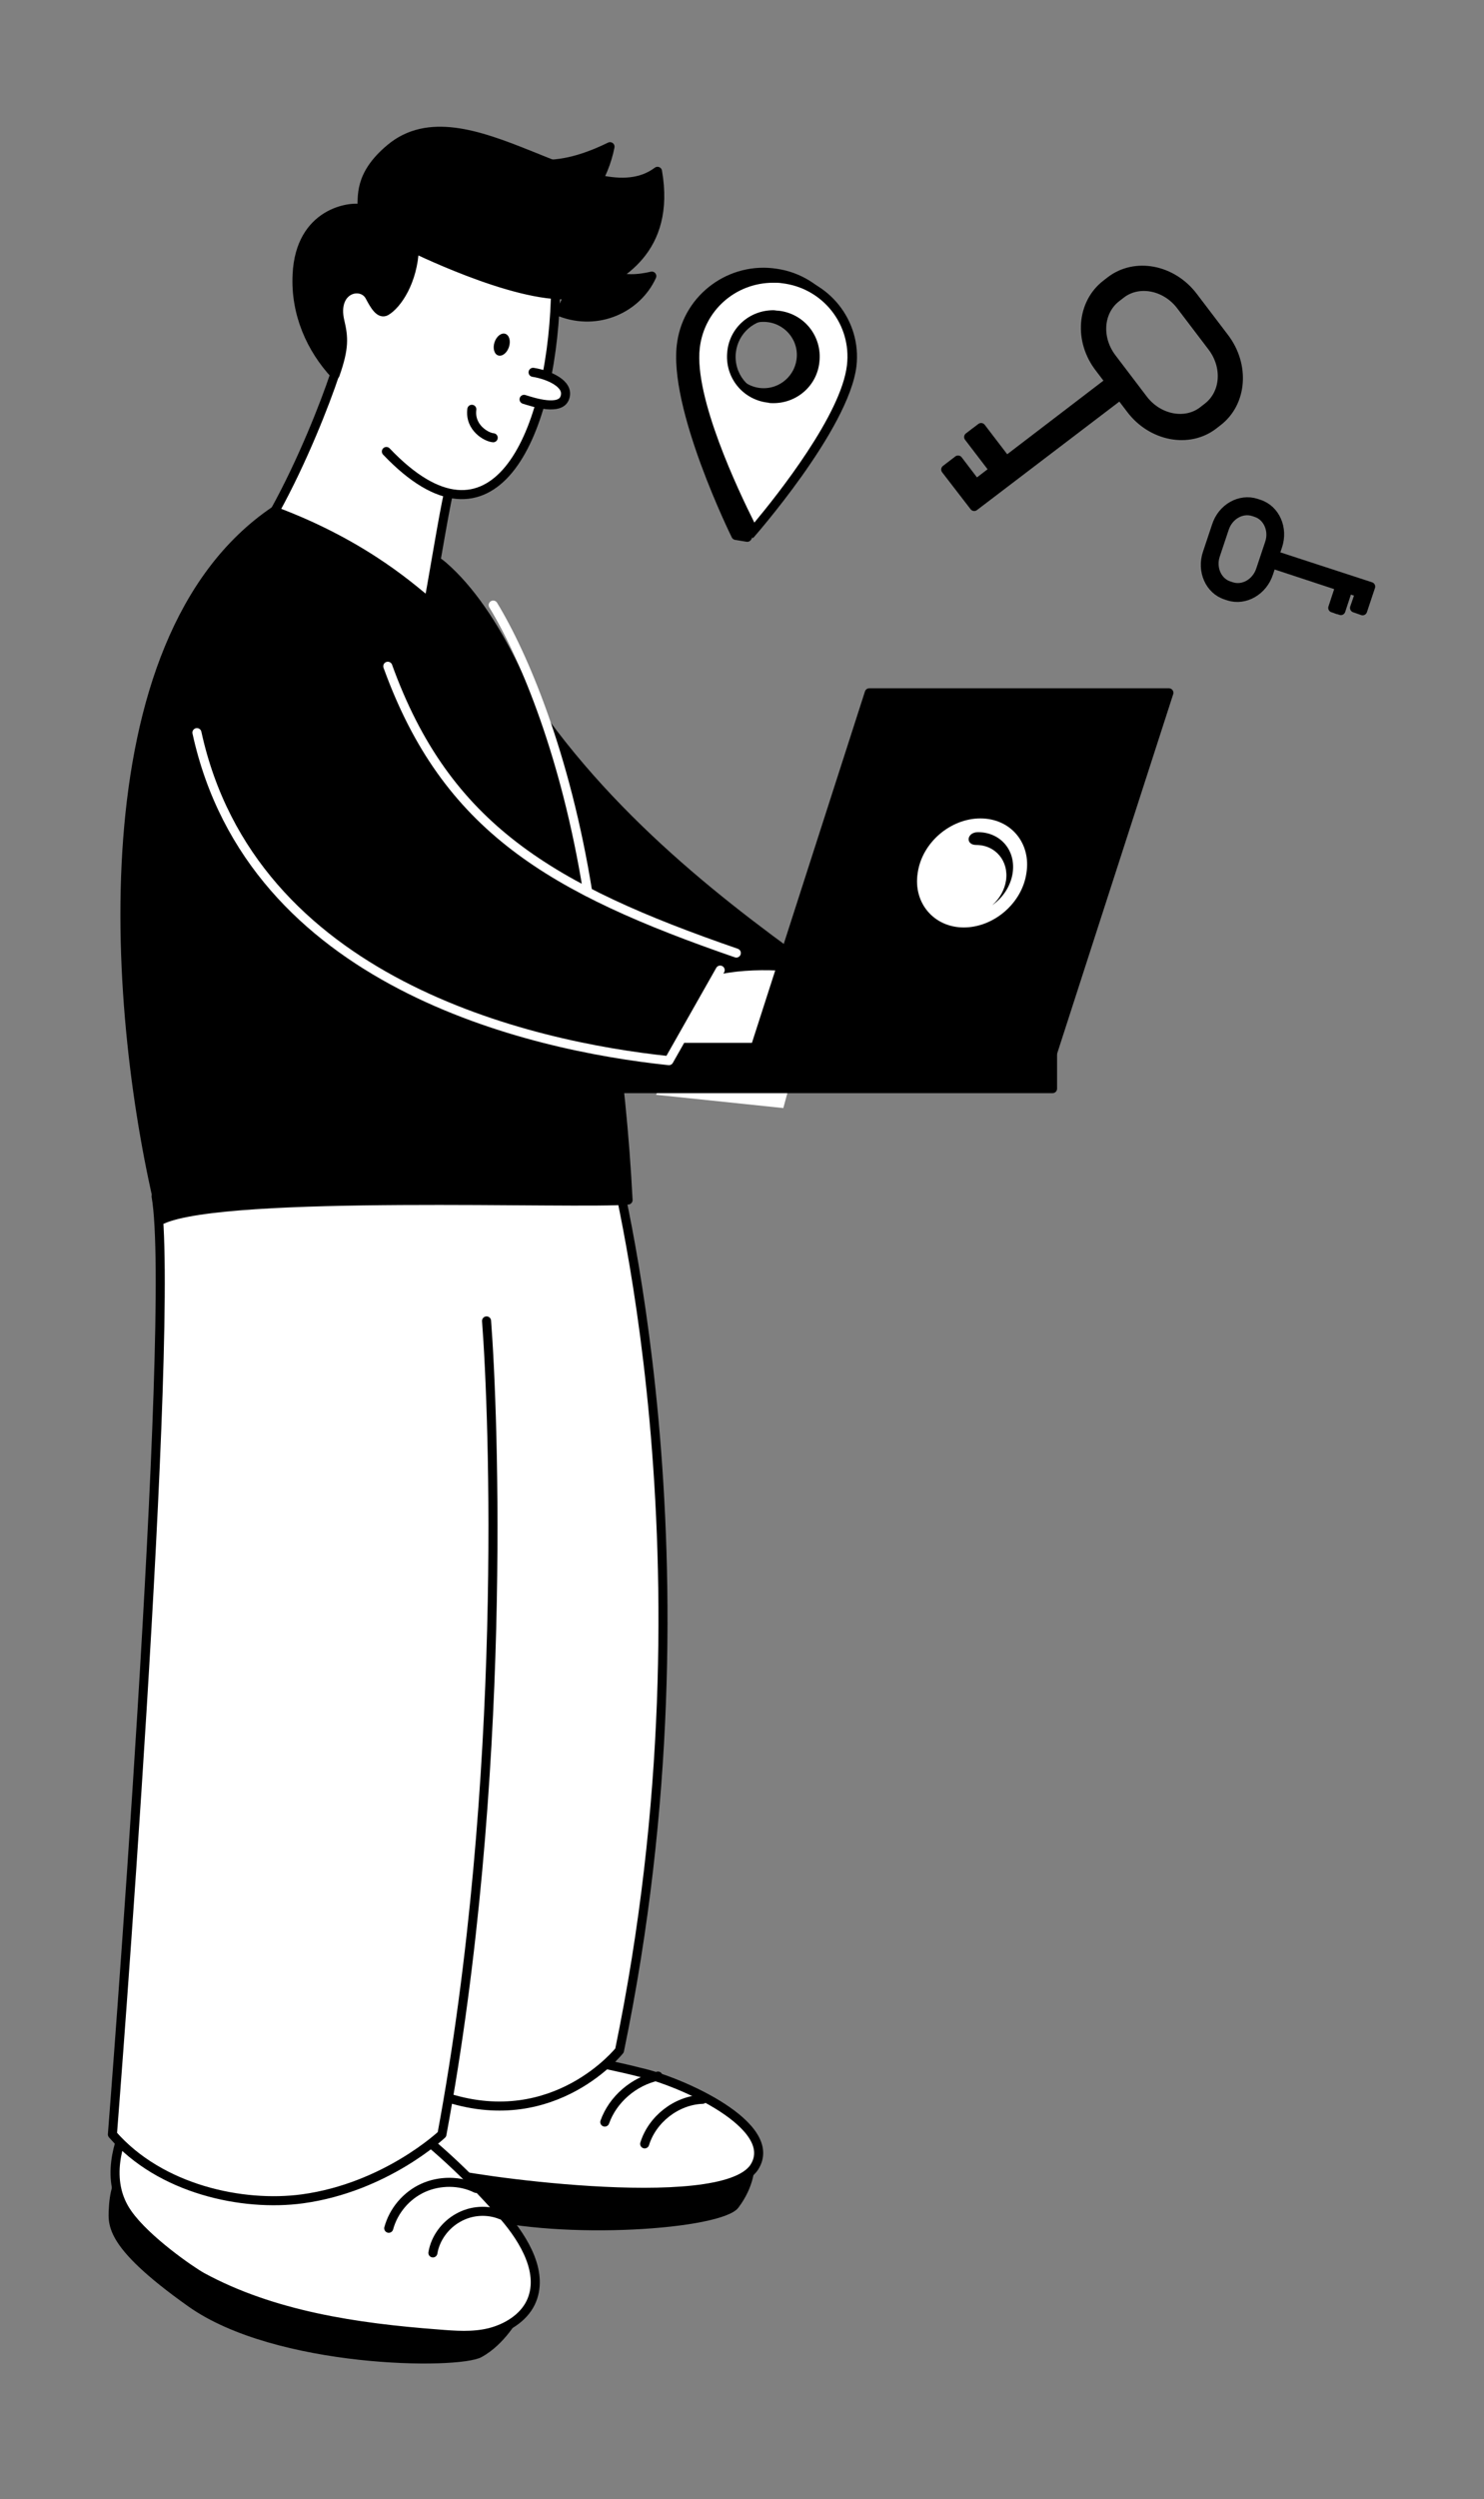 <svg width="164" height="276" viewBox="0 0 164 276" fill="none" xmlns="http://www.w3.org/2000/svg">
<rect x="0" y="0" width="164" height="276" fill="#808080" stroke="none"/>
<path d="M83.366 239.274C83.366 239.274 83.418 241.42 81.582 243.828C79.745 246.237 62.219 247.441 52.564 244.875C42.908 242.31 48.156 237.913 48.156 237.913L83.366 239.274Z" fill="black"/>
<path d="M67.099 228.018C68.306 228.28 69.513 228.541 70.72 228.855C75.233 229.85 86.252 234.771 83.366 239.326C79.745 244.928 49.993 240.425 49.573 239.954C47.999 239.483 46.425 239.064 45.165 237.965C43.853 236.813 43.171 235.085 42.751 233.41C42.541 232.52 42.332 231.525 42.541 230.635C42.699 229.745 43.224 228.908 43.853 228.227C45.27 226.761 47.264 226.028 49.311 225.871C51.357 225.714 53.351 226.028 55.345 226.343C59.176 226.866 63.269 227.18 67.099 228.018Z" fill="white" stroke="black" stroke-miterlimit="10" stroke-linecap="round" stroke-linejoin="round"/>
<path d="M49.52 231.682C61.38 235.399 68.463 226.447 68.463 226.447C79.745 171.896 67.624 128.338 67.624 127.448L42.437 132.631L49.52 231.682Z" fill="white" stroke="black" stroke-miterlimit="10" stroke-linecap="round" stroke-linejoin="round"/>
<path d="M57.392 255.922C57.392 255.922 55.817 258.906 53.194 260.319C50.57 261.733 30.42 261.524 20.817 254.718C11.215 247.912 11.949 245.608 12.054 243.462C12.212 241.368 12.946 240.007 12.946 240.007L57.392 255.922Z" fill="black"/>
<path d="M44.483 234.196C48.576 237.284 52.302 240.844 55.66 244.718C57.969 247.388 60.173 251.105 58.651 254.299C57.812 256.027 55.975 257.126 54.138 257.597C52.249 258.068 50.308 257.911 48.366 257.754C39.393 257.074 30.158 255.712 22.339 251.472C21.185 250.844 16.147 247.388 14.101 244.457C11.477 240.74 13.209 236.342 14.153 234.196" fill="white"/>
<path d="M44.483 234.196C48.576 237.284 52.302 240.844 55.66 244.718C57.969 247.388 60.173 251.105 58.651 254.299C57.812 256.027 55.975 257.126 54.138 257.597C52.249 258.068 50.308 257.911 48.366 257.754C39.393 257.074 30.158 255.712 22.339 251.472C21.185 250.844 16.147 247.388 14.101 244.457C11.477 240.74 13.209 236.342 14.153 234.196" stroke="black" stroke-miterlimit="10" stroke-linecap="round" stroke-linejoin="round"/>
<path d="M53.771 145.876C54.558 156.138 56.132 196.397 48.838 235.714C48.838 235.714 42.646 241.577 33.411 242.834C26.799 243.724 17.721 241.787 12.421 235.714C12.421 235.714 19.558 145.196 17.249 132.108L56.027 127.396" fill="white"/>
<path d="M53.771 145.876C54.558 156.138 56.132 196.397 48.838 235.714C48.838 235.714 42.646 241.577 33.411 242.834C26.799 243.724 17.721 241.787 12.421 235.714C12.421 235.714 19.558 145.196 17.249 132.108L56.027 127.396" stroke="black" stroke-miterlimit="10" stroke-linecap="round" stroke-linejoin="round"/>
<path d="M55.398 244.614C53.876 243.986 52.092 244.09 50.622 244.928C49.206 245.713 48.104 247.179 47.841 248.802" stroke="black" stroke-miterlimit="10" stroke-linecap="round" stroke-linejoin="round"/>
<path d="M52.617 241.682C50.833 240.792 48.576 240.792 46.739 241.63C44.903 242.467 43.486 244.143 42.961 246.08" stroke="black" stroke-miterlimit="10" stroke-linecap="round" stroke-linejoin="round"/>
<path d="M54.138 70.07C52.931 76.876 55.135 86.299 56.027 93.157C56.185 94.309 56.342 95.513 56.919 96.56C58.126 98.864 60.907 99.806 63.373 100.591C68.673 102.319 73.921 104.361 79.011 106.717C80.218 107.293 81.477 107.868 82.841 107.973C84.363 108.078 88.771 106.403 87.144 105.251C75.81 96.979 62.377 85.828 54.138 70.07Z" fill="black" stroke="black" stroke-miterlimit="10" stroke-linecap="round" stroke-linejoin="round"/>
<path d="M17.931 134.673C12.421 112.528 9.116 70.751 30.367 56.406C33.306 54.992 46.162 60.018 48.996 62.531C60.54 72.583 67.939 103.837 69.408 132.527C64.108 133.05 25.068 131.427 17.931 134.673Z" fill="black" stroke="black" stroke-miterlimit="10" stroke-linecap="round" stroke-linejoin="round"/>
<path d="M86.567 122.37L72.504 120.904L79.955 107.031L90.817 106.664L86.567 122.37Z" fill="white"/>
<path d="M36.979 41.38C36.77 40.386 36.665 33.423 36.665 33.423L39.813 26.512L48.524 21.539L59.806 25.989L61.327 32.952L56.815 40.857L43.486 51.066L36.979 41.38Z" fill="white"/>
<path d="M36.979 41.38C35.93 44.522 33.464 50.856 30.368 56.458C40.758 60.332 46.11 65.567 47.369 66.457C47.527 65.986 49.153 55.934 49.573 54.468" fill="white"/>
<path d="M36.979 41.38C35.93 44.522 33.464 50.856 30.368 56.458C40.758 60.332 46.11 65.567 47.369 66.457C47.527 65.986 49.153 55.934 49.573 54.468" stroke="black" stroke-miterlimit="10" stroke-linecap="round" stroke-linejoin="round"/>
<path d="M41.597 74.101C48.051 91.953 59.648 98.707 80.113 105.774L73.921 117.135C58.494 115.564 29.161 107.292 23.127 79.703L41.597 74.101Z" fill="black" stroke="black" stroke-miterlimit="10" stroke-linecap="round" stroke-linejoin="round"/>
<path d="M61.379 32.952C60.855 48.5 54.4 62.164 42.699 49.862Z" fill="white"/>
<path d="M61.379 32.952C60.855 48.5 54.4 62.164 42.699 49.862" stroke="black" stroke-miterlimit="10" stroke-linecap="round" stroke-linejoin="round"/>
<path d="M58.913 41.119C60.593 41.38 62.954 42.375 62.429 43.893C61.957 45.412 58.913 44.417 57.916 44.103" fill="white"/>
<path d="M58.913 41.119C60.593 41.38 62.954 42.375 62.429 43.893C61.957 45.412 58.913 44.417 57.916 44.103" stroke="black" stroke-miterlimit="10" stroke-linecap="round" stroke-linejoin="round"/>
<path d="M56.246 38.322C56.463 37.663 56.282 37.011 55.842 36.866C55.401 36.722 54.868 37.139 54.651 37.798C54.434 38.457 54.614 39.109 55.055 39.254C55.495 39.398 56.029 38.981 56.246 38.322Z" fill="black"/>
<path d="M45.795 27.455C48.261 28.607 60.383 34.261 65.105 32.062C68.359 30.596 74.183 27.664 72.662 18.921C65.473 24.314 51.462 9.393 43.119 16.408C39.551 19.392 40.128 21.801 39.971 23.057C38.816 22.743 33.149 23.371 32.834 30.334C32.624 34.627 34.356 38.501 37.032 41.38C38.081 38.396 37.977 37.245 37.557 35.465C36.717 31.852 39.971 31.067 40.863 32.742C41.387 33.737 41.965 34.732 42.647 34.365C43.906 33.632 45.638 31.067 45.795 27.455Z" fill="black" stroke="black" stroke-miterlimit="10" stroke-linecap="round" stroke-linejoin="round"/>
<path d="M52.144 45.202C51.882 47.244 53.771 48.291 54.506 48.343" stroke="black" stroke-miterlimit="10" stroke-linecap="round" stroke-linejoin="round"/>
<path d="M79.588 107.083C84.206 106.141 90.03 106.926 92.654 107.554C95.278 108.182 96.117 116.978 95.225 119.281C94.386 121.637 75.075 116.088 74.498 116.035" stroke="black" stroke-miterlimit="10" stroke-linecap="round" stroke-linejoin="round"/>
<path d="M64.896 28.24C66.522 29.915 67.992 31.433 72.032 30.491C70.405 34.051 66.103 36.041 61.957 34.47C63.059 32.114 64.371 29.549 64.896 28.24Z" fill="black" stroke="black" stroke-miterlimit="10" stroke-linecap="round" stroke-linejoin="round"/>
<path d="M53.456 15.832C56.972 18.084 60.697 19.497 67.414 16.199C66.05 23.11 59.333 28.345 51.462 27.245C52.406 22.638 53.089 18.293 53.456 15.832Z" fill="black" stroke="black" stroke-miterlimit="10" stroke-linecap="round" stroke-linejoin="round"/>
<path d="M93.441 40.595C94.228 35.622 90.765 30.91 85.78 30.177C80.795 29.392 76.072 32.847 75.338 37.821C74.236 44.783 81.32 59.128 81.32 59.128L82.579 59.337L93.441 40.595ZM80.27 38.553C80.638 36.302 82.736 34.732 85.045 35.098C87.302 35.465 88.876 37.559 88.508 39.862C88.141 42.113 86.042 43.684 83.733 43.318C81.477 42.951 79.903 40.805 80.27 38.553Z" fill="black" stroke="black" stroke-miterlimit="10" stroke-linecap="round" stroke-linejoin="round"/>
<path d="M83.261 58.552C81.844 55.777 76.177 44.312 76.859 38.396C77.384 33.999 81.057 30.7 85.465 30.7C85.78 30.7 86.147 30.7 86.462 30.753C88.771 31.015 90.817 32.166 92.287 33.999C93.756 35.831 94.386 38.082 94.123 40.386C93.389 46.301 85.308 56.196 83.261 58.552ZM85.465 34.732C83.104 34.732 81.11 36.512 80.847 38.867C80.533 41.433 82.369 43.736 84.94 43.998C85.098 43.998 85.308 44.05 85.465 44.05C87.826 44.05 89.82 42.27 90.083 39.914C90.398 37.349 88.561 35.046 85.99 34.784C85.832 34.784 85.623 34.732 85.465 34.732Z" fill="white"/>
<path d="M85.465 31.224C85.78 31.224 86.095 31.224 86.41 31.276C90.922 31.8 94.123 35.831 93.599 40.333C92.969 45.778 85.937 54.626 83.366 57.714C81.582 54.154 76.702 43.893 77.332 38.449C77.804 34.313 81.267 31.224 85.465 31.224ZM85.465 44.522C88.089 44.522 90.293 42.584 90.555 39.967C90.87 37.14 88.876 34.627 86.042 34.313C85.832 34.313 85.623 34.26 85.465 34.26C82.841 34.26 80.638 36.197 80.375 38.815C80.06 41.642 82.054 44.155 84.888 44.469C85.045 44.522 85.255 44.522 85.465 44.522ZM85.465 30.229C80.847 30.229 76.912 33.684 76.387 38.344C75.6 45.307 83.209 59.442 83.209 59.442C83.209 59.442 93.808 47.453 94.648 40.438C95.225 35.412 91.605 30.858 86.567 30.282C86.147 30.282 85.78 30.229 85.465 30.229ZM85.465 43.579C85.308 43.579 85.15 43.579 84.993 43.527C82.684 43.265 81.057 41.223 81.32 38.92C81.582 36.773 83.366 35.255 85.465 35.255C85.623 35.255 85.78 35.255 85.937 35.307C88.246 35.569 89.873 37.611 89.611 39.914C89.348 42.009 87.564 43.579 85.465 43.579Z" fill="black"/>
<path d="M116.32 115.669H61.957V120.224H116.32V115.669Z" fill="black" stroke="black" stroke-miterlimit="10" stroke-linecap="round" stroke-linejoin="round"/>
<path d="M116.32 116.297H83.261L96.065 76.509H129.176L116.32 116.297Z" fill="black" stroke="black" stroke-miterlimit="10" stroke-linecap="round" stroke-linejoin="round"/>
<path d="M64.948 98.497C62.534 83.472 57.969 72.53 54.505 66.824" stroke="white" stroke-miterlimit="10" stroke-linecap="round" stroke-linejoin="round"/>
<path d="M42.856 73.577C49.311 91.43 60.907 98.183 81.372 105.251" stroke="white" stroke-miterlimit="10" stroke-linecap="round" stroke-linejoin="round"/>
<path d="M21.762 80.907C27.796 108.549 58.493 115.512 73.921 117.135L79.588 107.135" stroke="white" stroke-miterlimit="10" stroke-linecap="round" stroke-linejoin="round"/>
<path d="M77.646 231.84C74.76 231.944 72.084 234.038 71.245 236.761" stroke="black" stroke-miterlimit="10" stroke-linecap="round" stroke-linejoin="round"/>
<path d="M72.714 229.274C70.038 229.85 67.729 231.84 66.837 234.353" stroke="black" stroke-miterlimit="10" stroke-linecap="round" stroke-linejoin="round"/>
<path d="M108.344 90.383C105.038 90.383 101.889 93.053 101.417 96.403C100.892 99.701 103.201 102.424 106.507 102.424C109.813 102.424 112.961 99.754 113.434 96.403C113.958 93.105 111.702 90.383 108.344 90.383ZM109.656 99.963C110.443 99.282 111.02 98.288 111.177 97.241C111.492 95.094 110.023 93.314 107.871 93.314C106.665 93.314 106.822 91.901 108.081 91.901C110.548 91.901 112.279 93.89 111.912 96.403C111.702 97.817 110.862 99.126 109.656 99.963Z" fill="white"/>
<path d="M104.513 51.851L105.878 50.804L107.872 53.422L123.351 41.59L124.506 43.108L107.662 55.934L104.513 51.851Z" fill="black" stroke="black" stroke-miterlimit="10" stroke-linecap="round" stroke-linejoin="round"/>
<path d="M111.073 52.165L107.714 47.767" stroke="black" stroke-miterlimit="10" stroke-linecap="round" stroke-linejoin="round"/>
<path d="M108.425 47.216L107.048 48.263L110.39 52.634L111.766 51.586L108.425 47.216Z" fill="black" stroke="black" stroke-miterlimit="10" stroke-linecap="round" stroke-linejoin="round"/>
<path d="M122.25 31.381L122.722 31.015C125.45 28.921 129.543 29.706 131.852 32.742L135.316 37.297C137.624 40.334 137.31 44.469 134.581 46.563L134.109 46.93C131.38 49.024 127.287 48.239 124.978 45.202L121.515 40.648C119.154 37.611 119.521 33.475 122.25 31.381ZM133.426 44.993C135.42 43.475 135.63 40.491 133.951 38.292L130.488 33.737C128.809 31.538 125.818 30.962 123.876 32.481L123.404 32.847C121.41 34.365 121.2 37.349 122.879 39.548L126.342 44.103C128.022 46.302 131.013 46.878 132.954 45.359L133.426 44.993Z" fill="black" stroke="black" stroke-miterlimit="10" stroke-linecap="round" stroke-linejoin="round"/>
<path d="M150.585 67.452L149.693 67.138L150.27 65.463L140.09 62.112L140.405 61.17L151.477 64.782L150.585 67.452Z" fill="black" stroke="black" stroke-miterlimit="10" stroke-linecap="round" stroke-linejoin="round"/>
<path d="M148.696 64.416L147.751 67.295" stroke="black" stroke-miterlimit="10" stroke-linecap="round" stroke-linejoin="round"/>
<path d="M148.236 64.25L147.285 67.134L148.182 67.429L149.133 64.544L148.236 64.25Z" fill="black" stroke="black" stroke-miterlimit="10" stroke-linecap="round" stroke-linejoin="round"/>
<path d="M135.787 65.829L135.473 65.724C133.688 65.149 132.744 63.054 133.426 61.065L134.423 58.081C135.053 56.092 137.047 54.992 138.831 55.568L139.146 55.673C140.93 56.249 141.874 58.343 141.192 60.332L140.195 63.316C139.565 65.253 137.571 66.405 135.787 65.829ZM138.516 56.51C137.204 56.092 135.787 56.929 135.315 58.343L134.318 61.327C133.846 62.74 134.528 64.259 135.787 64.677L136.102 64.782C137.414 65.201 138.831 64.363 139.303 62.95L140.3 59.966C140.772 58.552 140.09 57.034 138.831 56.615L138.516 56.51Z" fill="black" stroke="black" stroke-miterlimit="10" stroke-linecap="round" stroke-linejoin="round"/>
</svg>

